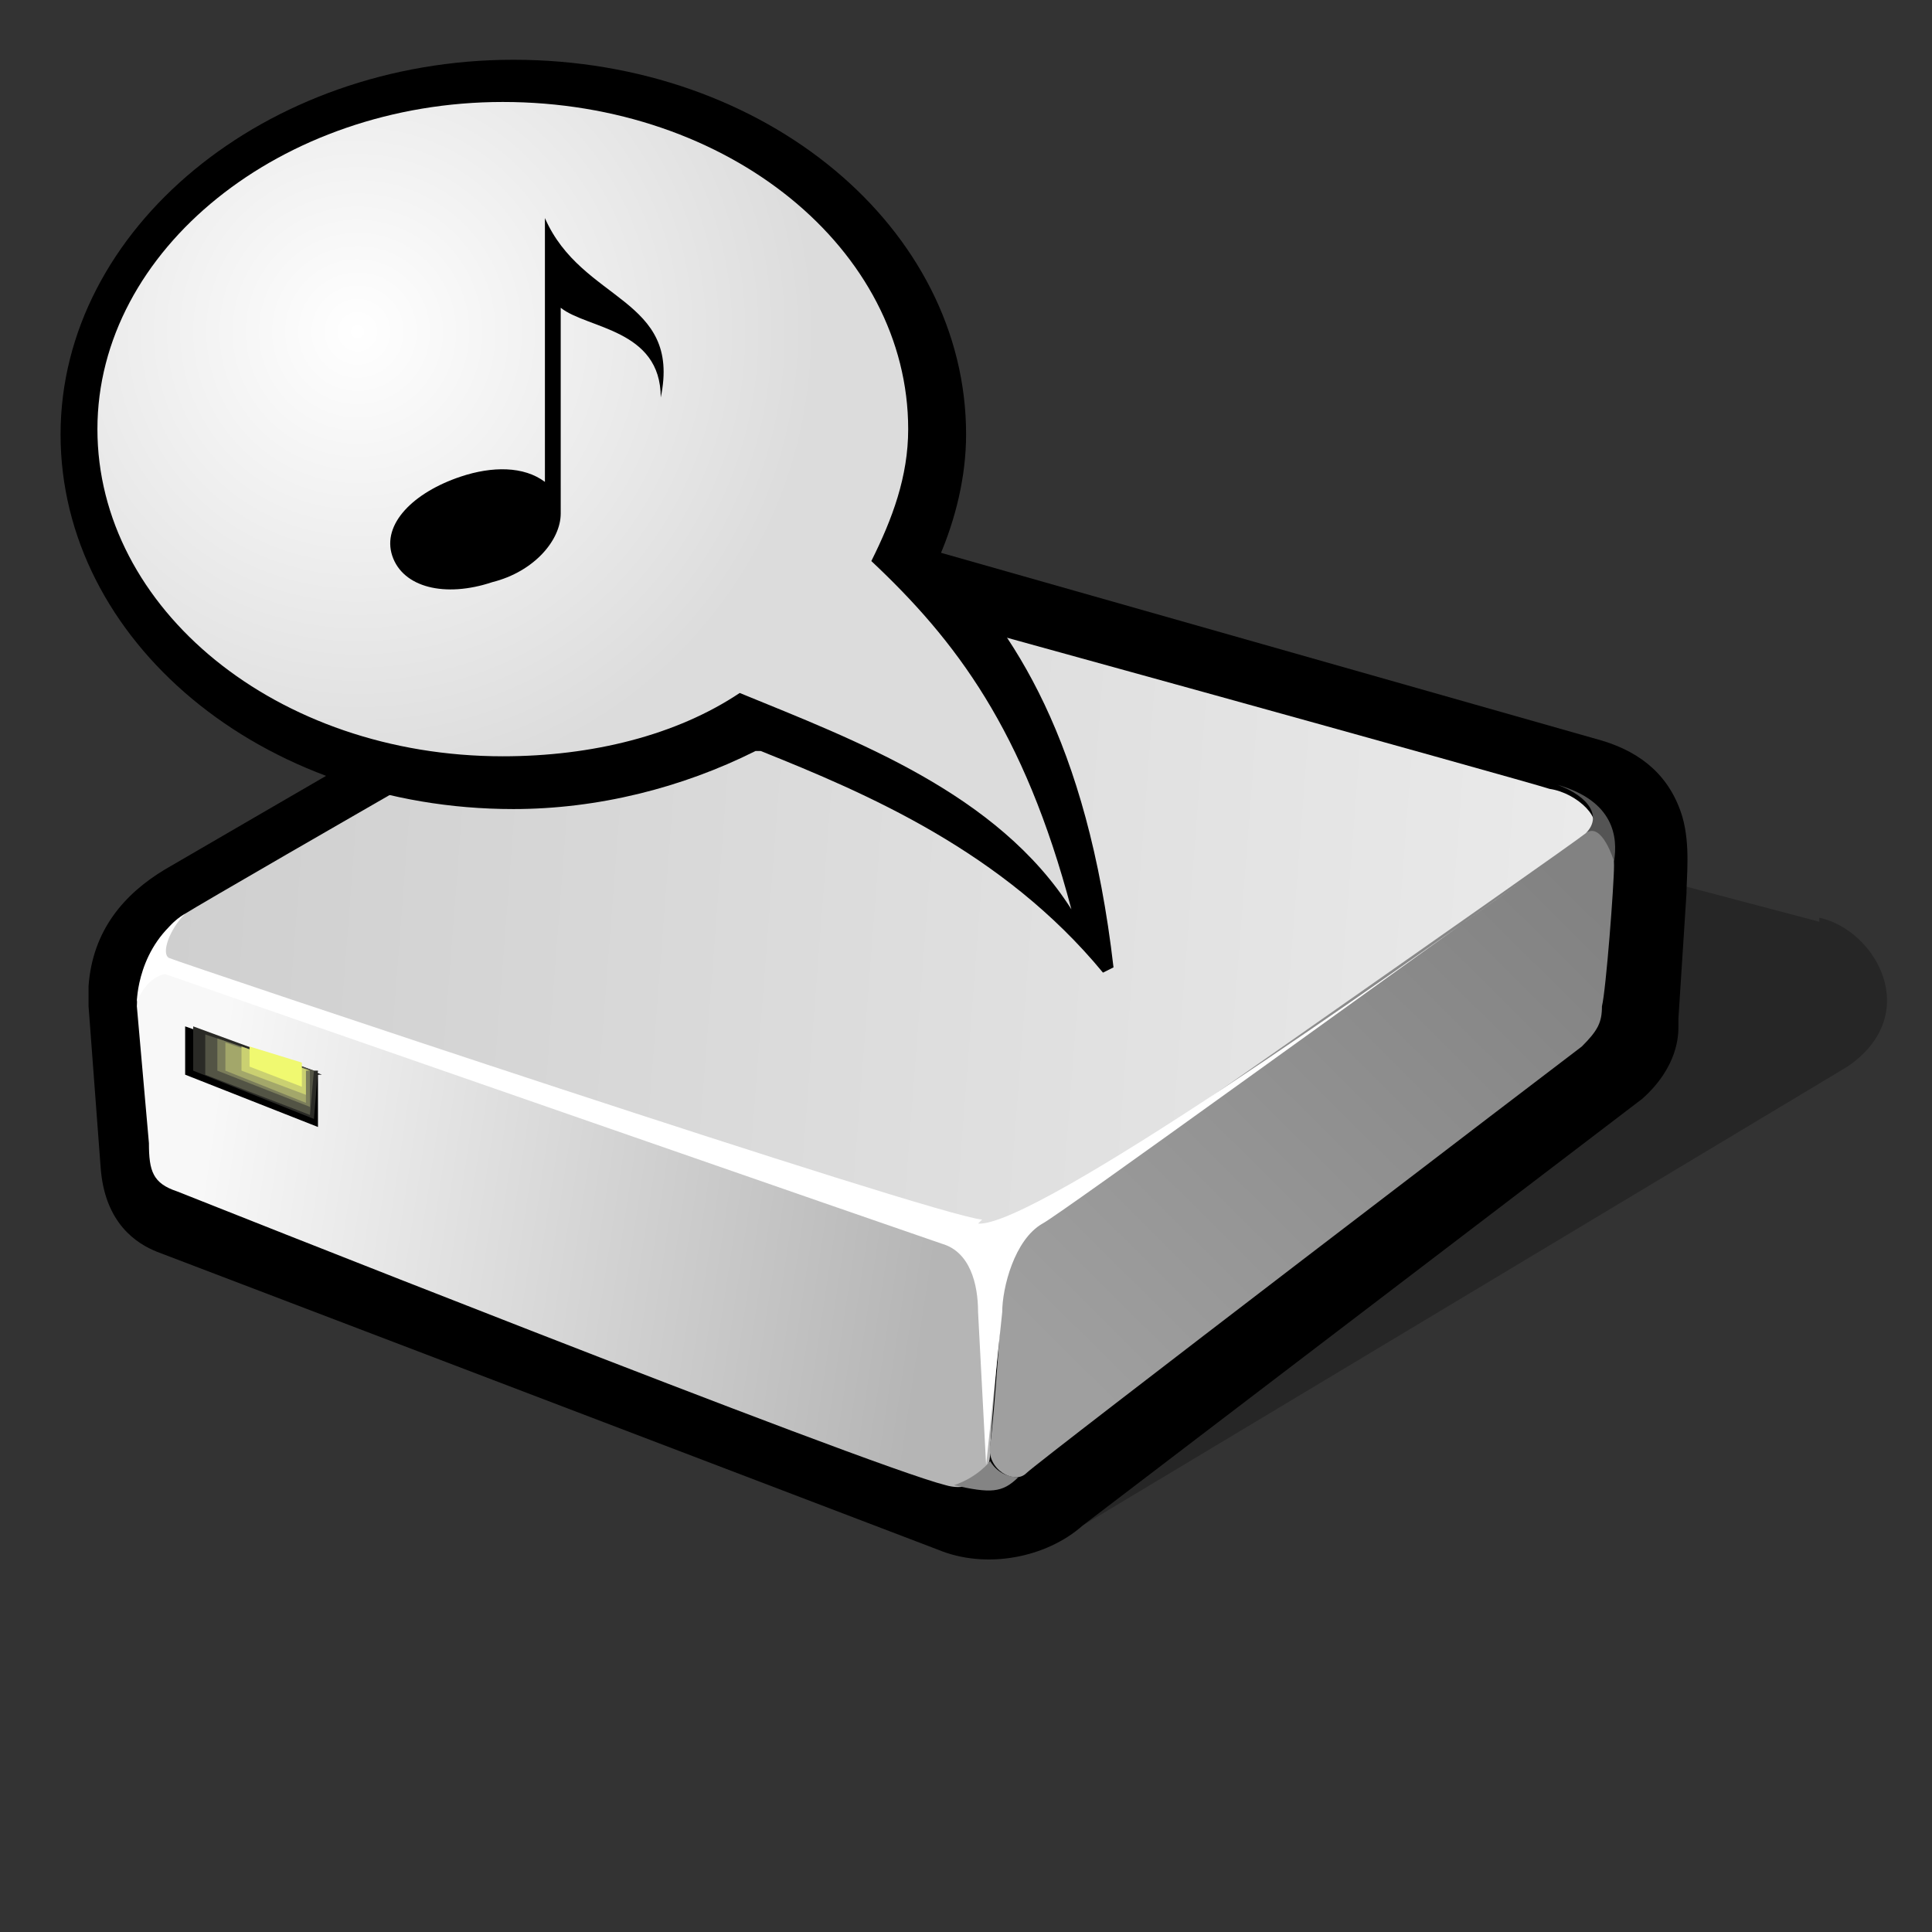 <?xml version="1.0" encoding="UTF-8" standalone="no"?>
<!-- Generator: Adobe Illustrator 9.0, SVG Export Plug-In  -->
<svg
   xmlns:dc="http://purl.org/dc/elements/1.1/"
   xmlns:cc="http://creativecommons.org/ns#"
   xmlns:rdf="http://www.w3.org/1999/02/22-rdf-syntax-ns#"
   xmlns:svg="http://www.w3.org/2000/svg"
   xmlns="http://www.w3.org/2000/svg"
   xmlns:xlink="http://www.w3.org/1999/xlink"
   xmlns:sodipodi="http://sodipodi.sourceforge.net/DTD/sodipodi-0.dtd"
   xmlns:inkscape="http://www.inkscape.org/namespaces/inkscape"
   width="48pt"
   height="48pt"
   viewBox="0 0 48 48"
   xml:space="preserve"
   id="svg3827"
   sodipodi:version="0.32"
   inkscape:version="0.46"
   sodipodi:docname="multimedia-player.svg"
   inkscape:output_extension="org.inkscape.output.svg.inkscape"><rect x="0" y="0" width="48" height="48" fill="#333333" stroke="none"/><defs
   id="defs3887"><radialGradient
     id="aigrd4"
     cx="7.241"
     cy="6.753"
     r="8.739"
     fx="7.241"
     fy="6.753"
     gradientUnits="userSpaceOnUse">
				<stop
   offset="0"
   style="stop-color:#FFFFFF"
   id="stop3561" />
				<stop
   offset="1"
   style="stop-color:#DCDCDC"
   id="stop3563" />
			</radialGradient><inkscape:perspective
     sodipodi:type="inkscape:persp3d"
     inkscape:vp_x="0 : 30 : 1"
     inkscape:vp_y="0 : 1000 : 0"
     inkscape:vp_z="60 : 30 : 1"
     inkscape:persp3d-origin="30 : 20 : 1"
     id="perspective3891" /><radialGradient
     inkscape:collect="always"
     xlink:href="#aigrd4"
     id="radialGradient3919"
     gradientUnits="userSpaceOnUse"
     cx="7.241"
     cy="6.753"
     fx="7.241"
     fy="6.753"
     r="8.739" /></defs><sodipodi:namedview
   inkscape:window-height="672"
   inkscape:window-width="640"
   inkscape:pageshadow="2"
   inkscape:pageopacity="0.0"
   guidetolerance="10.0"
   gridtolerance="10.0"
   objecttolerance="10.0"
   borderopacity="1.0"
   bordercolor="#666666"
   pagecolor="#ffffff"
   id="base"
   showgrid="false"
   inkscape:zoom="7.7666667"
   inkscape:cx="30"
   inkscape:cy="30"
   inkscape:window-x="520"
   inkscape:window-y="153"
   inkscape:current-layer="svg3827" />
	<g
   id="Layer_x0020_3"
   style="fill-rule:nonzero;clip-rule:nonzero;stroke:#000000;stroke-miterlimit:4;">
		<path
   style="fill:none;stroke:none;"
   d="M48,48H0V0h48v48z"
   id="path3830" />
	</g>
	<g
   id="Layer_x0020_4"
   style="fill-rule:nonzero;clip-rule:nonzero;stroke:#000000;stroke-miterlimit:4;">
		<path
   style="opacity:0.25;stroke:none;"
   d="M45.2,22.8c1.4,0.3,2.6,2.4,0.7,3.7L25.9,38.5l-7.6-22.7l26.9,7.1z"
   id="path3833" />
		<path
   style="stroke:none;"
   d="M18.4,13.4c0,0,0,0-0.1,0c-0.1,0-14.2,8.2-14.2,8.2l0,0c-1,0.6-1.8,1.5-1.9,2.9c0,0.2,0,0.4,0,0.5l0,0L2.5,29c0.1,1.4,0.9,1.9,1.4,2.1c0,0,0,0,0,0c0,0,19.4,7.4,19.4,7.4c1.2,0.5,2.7,0.2,3.6-0.6l13.9-10.6c0.9-0.8,0.9-1.6,0.9-1.8l0-0.2    l0.2-3.1c0-0.4,0.1-1.2-0.1-1.9c-0.3-1-1-1.6-2-1.9l-18.3-5.2c-0.8-0.2-1.6-0.4-3,0.1z"
   id="path3835" />
		<linearGradient
   id="aigrd1"
   gradientUnits="userSpaceOnUse"
   x1="4.875"
   y1="23.824"
   x2="40.014"
   y2="23.824"
   gradientTransform="matrix(0.997 7.730000e-002 -7.730000e-002 0.997 1.203 -3.004)">
			<stop
   offset="0"
   style="stop-color:#CFCFCF"
   id="stop3838" />
			<stop
   offset="1"
   style="stop-color:#EAEAEA"
   id="stop3840" />
		</linearGradient>
		<path
   style="fill:url(#aigrd1);stroke:none;"
   d="M21.2,14.7c-0.8-0.2-1.8-0.3-2.2-0.2c-0.4,0.1-13.6,7.7-14.4,8.2c-0.7,0.4-0.9,1.2,0.1,1.6s18.1,5.9,18.9,6.1c0.8,0.2,1.9,0.2,2.3-0.1c0.4-0.3,13.2-9.3,13.6-9.6c0.4-0.3-0.3-1-1-1.1c-0.6-0.2-16.5-4.6-17.3-4.8z"
   id="path3842" />
		<linearGradient
   id="aigrd2"
   gradientUnits="userSpaceOnUse"
   x1="6.288"
   y1="31.804"
   x2="24.606"
   y2="33.123"
   gradientTransform="matrix(0.997 7.730000e-002 -7.730000e-002 0.997 1.203 -3.004)">
			<stop
   offset="0"
   style="stop-color:#F8F8F8"
   id="stop3845" />
			<stop
   offset="1"
   style="stop-color:#B5B5B5"
   id="stop3847" />
		</linearGradient>
		<path
   style="fill:url(#aigrd2);stroke:none;"
   d="M3.4,25c0-0.6,0.4-1,0.9-0.9c0.5,0.1,18.9,6.2,19.6,6.7c0.7,0.4,1.1,0.7,1,1.2c0,0.5-0.3,3.6-0.3,4.1c0,0.5-0.4,1-1.1,0.8c-2-0.5-19.1-7.3-19.1-7.3c-0.6-0.2-0.7-0.5-0.7-1.2L3.4,25z"
   id="path3849" />
		<linearGradient
   id="aigrd3"
   gradientUnits="userSpaceOnUse"
   x1="28.198"
   y1="35.052"
   x2="39.497"
   y2="21.751"
   gradientTransform="matrix(0.997 7.730000e-002 -7.730000e-002 0.997 1.203 -3.004)">
			<stop
   offset="0"
   style="stop-color:#9F9F9F"
   id="stop3852" />
			<stop
   offset="1"
   style="stop-color:#828282"
   id="stop3854" />
		</linearGradient>
		<path
   style="fill:url(#aigrd3);stroke:none;"
   d="M25.5,36.6c-0.3,0.3-1-0.1-0.9-0.7c0.1-0.7,0.3-3.5,0.3-4.1c0-0.6,0.3-1.1,0.7-1.4c0.4-0.3,13.3-9.3,13.8-9.7c0.5-0.4,0.7,0.3,0.7,0.8c0,0.5-0.2,3.1-0.3,3.5c0,0.4-0.1,0.6-0.5,1c-0.4,0.3-13.5,10.3-13.8,10.6z"
   id="path3856" />
		<g
   style="fill:#FFFFFF;stroke:none;"
   id="g3858">
			<path
   d="M24.4,30.3c-1.2-0.1-20-6.4-20.2-6.5c-0.2-0.1,0-0.7,0.4-1.1c-1.2,0.8-1.2,2.2-1.2,2.2s0.2-0.6,0.7-0.7c2.3,0.8,18.7,6.5,19.3,6.7c0.7,0.2,0.9,1,0.9,1.7l0.2,3.8l0.4-3.8c0-0.6,0.3-1.8,1-2.2c0.4-0.2,8.8-6.3,11.9-8.5c-3.2,2.3-12.1,8.6-13.5,8.5z"
   id="path3860" />
			<path
   d="M37.9,21.8c0.7-0.5,1.1-0.8,1.1-0.8s-0.4,0.3-1.1,0.8z"
   id="path3862" />
		</g>
		<path
   style="fill:#848484;stroke:none;"
   d="M25.3,36.7c-0.4,0.4-0.7,0.4-1.6,0.2c0.6-0.2,0.9-0.6,0.9-0.6s0.2,0.4,0.7,0.4z"
   id="path3864" />
		<g
   id="g3866">
			<g
   id="g3868">
				<path
   style="stroke:none;"
   d="M7.9,26.7L7.9,28l-3.3-1.3l0-1.2l3.4,1.2z"
   id="path3870" />
				<path
   style="fill:#2A2A26;stroke:none;"
   d="M7.9,26.6l-0.1,1.2l-3-1.2l0-1.1l3,1.1z"
   id="path3872" />
				<path
   style="fill:#535445;stroke:none;"
   d="M7.8,26.6l-0.1,1.1l-2.6-1l0-1l2.7,0.9z"
   id="path3874" />
				<path
   style="fill:#7B7D5B;stroke:none;"
   d="M7.7,26.6l0,0.9l-2.3-0.9l0-0.8l2.3,0.8z"
   id="path3876" />
				<path
   style="fill:#A3A76A;stroke:none;"
   d="M7.6,26.6l0,0.8l-2-0.8l0-0.7l2,0.7z"
   id="path3878" />
				<path
   style="fill:#CAD071;stroke:none;"
   d="M7.6,26.6l0,0.6l-1.6-0.6l0-0.6l1.7,0.6z"
   id="path3880" />
				<path
   style="fill:#F0F970;stroke:none;"
   d="M7.5,26.5l0,0.5l-1.3-0.5l0-0.5l1.3,0.4z"
   id="path3882" />
			</g>
		</g>
		<path
   style="fill:#545454;stroke:none;"
   d="M38.7,19.5c0.8,0.3,1.1,0.8,0.7,1.2c0.4-0.3,0.7,0.7,0.7,0.7c0.1-0.6,0-1.5-1.4-1.9z"
   id="path3884" />
	</g>
<g
   id="g3896"
   style="fill-rule:nonzero;stroke:#000000;stroke-width:0.764;stroke-miterlimit:4"
   transform="matrix(1.308,0,0,1.311,-0.588,-0.613)">
		<path
   style="stroke:none"
   d="M 1.6,8.7 C 1.6,12.6 5.4,15.8 10.2,15.8 C 11.8,15.8 13.4,15.4 14.8,14.7 C 14.8,14.7 14.9,14.7 14.9,14.7 C 16.9,15.5 19.5,16.6 21.4,18.9 L 21.6,18.8 C 21.1,14.5 19.7,12.4 18.3,11 C 18.6,10.3 18.8,9.5 18.8,8.7 C 18.8,4.8 15,1.6 10.2,1.6 C 5.5,1.6 1.6,4.8 1.6,8.7 L 1.6,8.7 z"
   id="path3556" />
		<g
   id="g3558"
   style="stroke-width:0.764">
			<radialGradient
   id="radialGradient3900"
   cx="7.241"
   cy="6.753"
   r="8.739"
   fx="7.241"
   fy="6.753"
   gradientUnits="userSpaceOnUse">
				<stop
   offset="0"
   style="stop-color:#FFFFFF"
   id="stop3902" />
				<stop
   offset="1"
   style="stop-color:#DCDCDC"
   id="stop3904" />
			</radialGradient>
			<path
   style="fill:url(#radialGradient3919);stroke:none"
   d="M 20.8,17.7 C 19.9,14.3 18.6,12.6 17,11.1 C 17.4,10.3 17.7,9.5 17.7,8.6 C 17.7,5.2 14.3,2.4 10,2.4 C 5.8,2.4 2.3,5.2 2.3,8.6 C 2.3,12 5.7,14.8 10,14.8 C 11.7,14.8 13.3,14.4 14.5,13.6 C 16.7,14.5 19.4,15.5 20.8,17.7 L 20.8,17.7 z"
   id="path3565" />
		</g>
		<path
   style="stroke:none"
   d="M 11.1,6.3 C 11.6,6.7 13,6.7 13,8 C 13.4,6.1 11.5,6.2 10.8,4.6 L 10.8,9.6 C 10.4,9.3 9.8,9.3 9.2,9.5 C 8.3,9.8 7.7,10.4 7.9,11 C 8.1,11.6 8.9,11.8 9.8,11.5 C 10.6,11.3 11.1,10.7 11.1,10.2 L 11.1,6.3 L 11.1,6.3 z"
   id="path3567" />
	</g></svg>